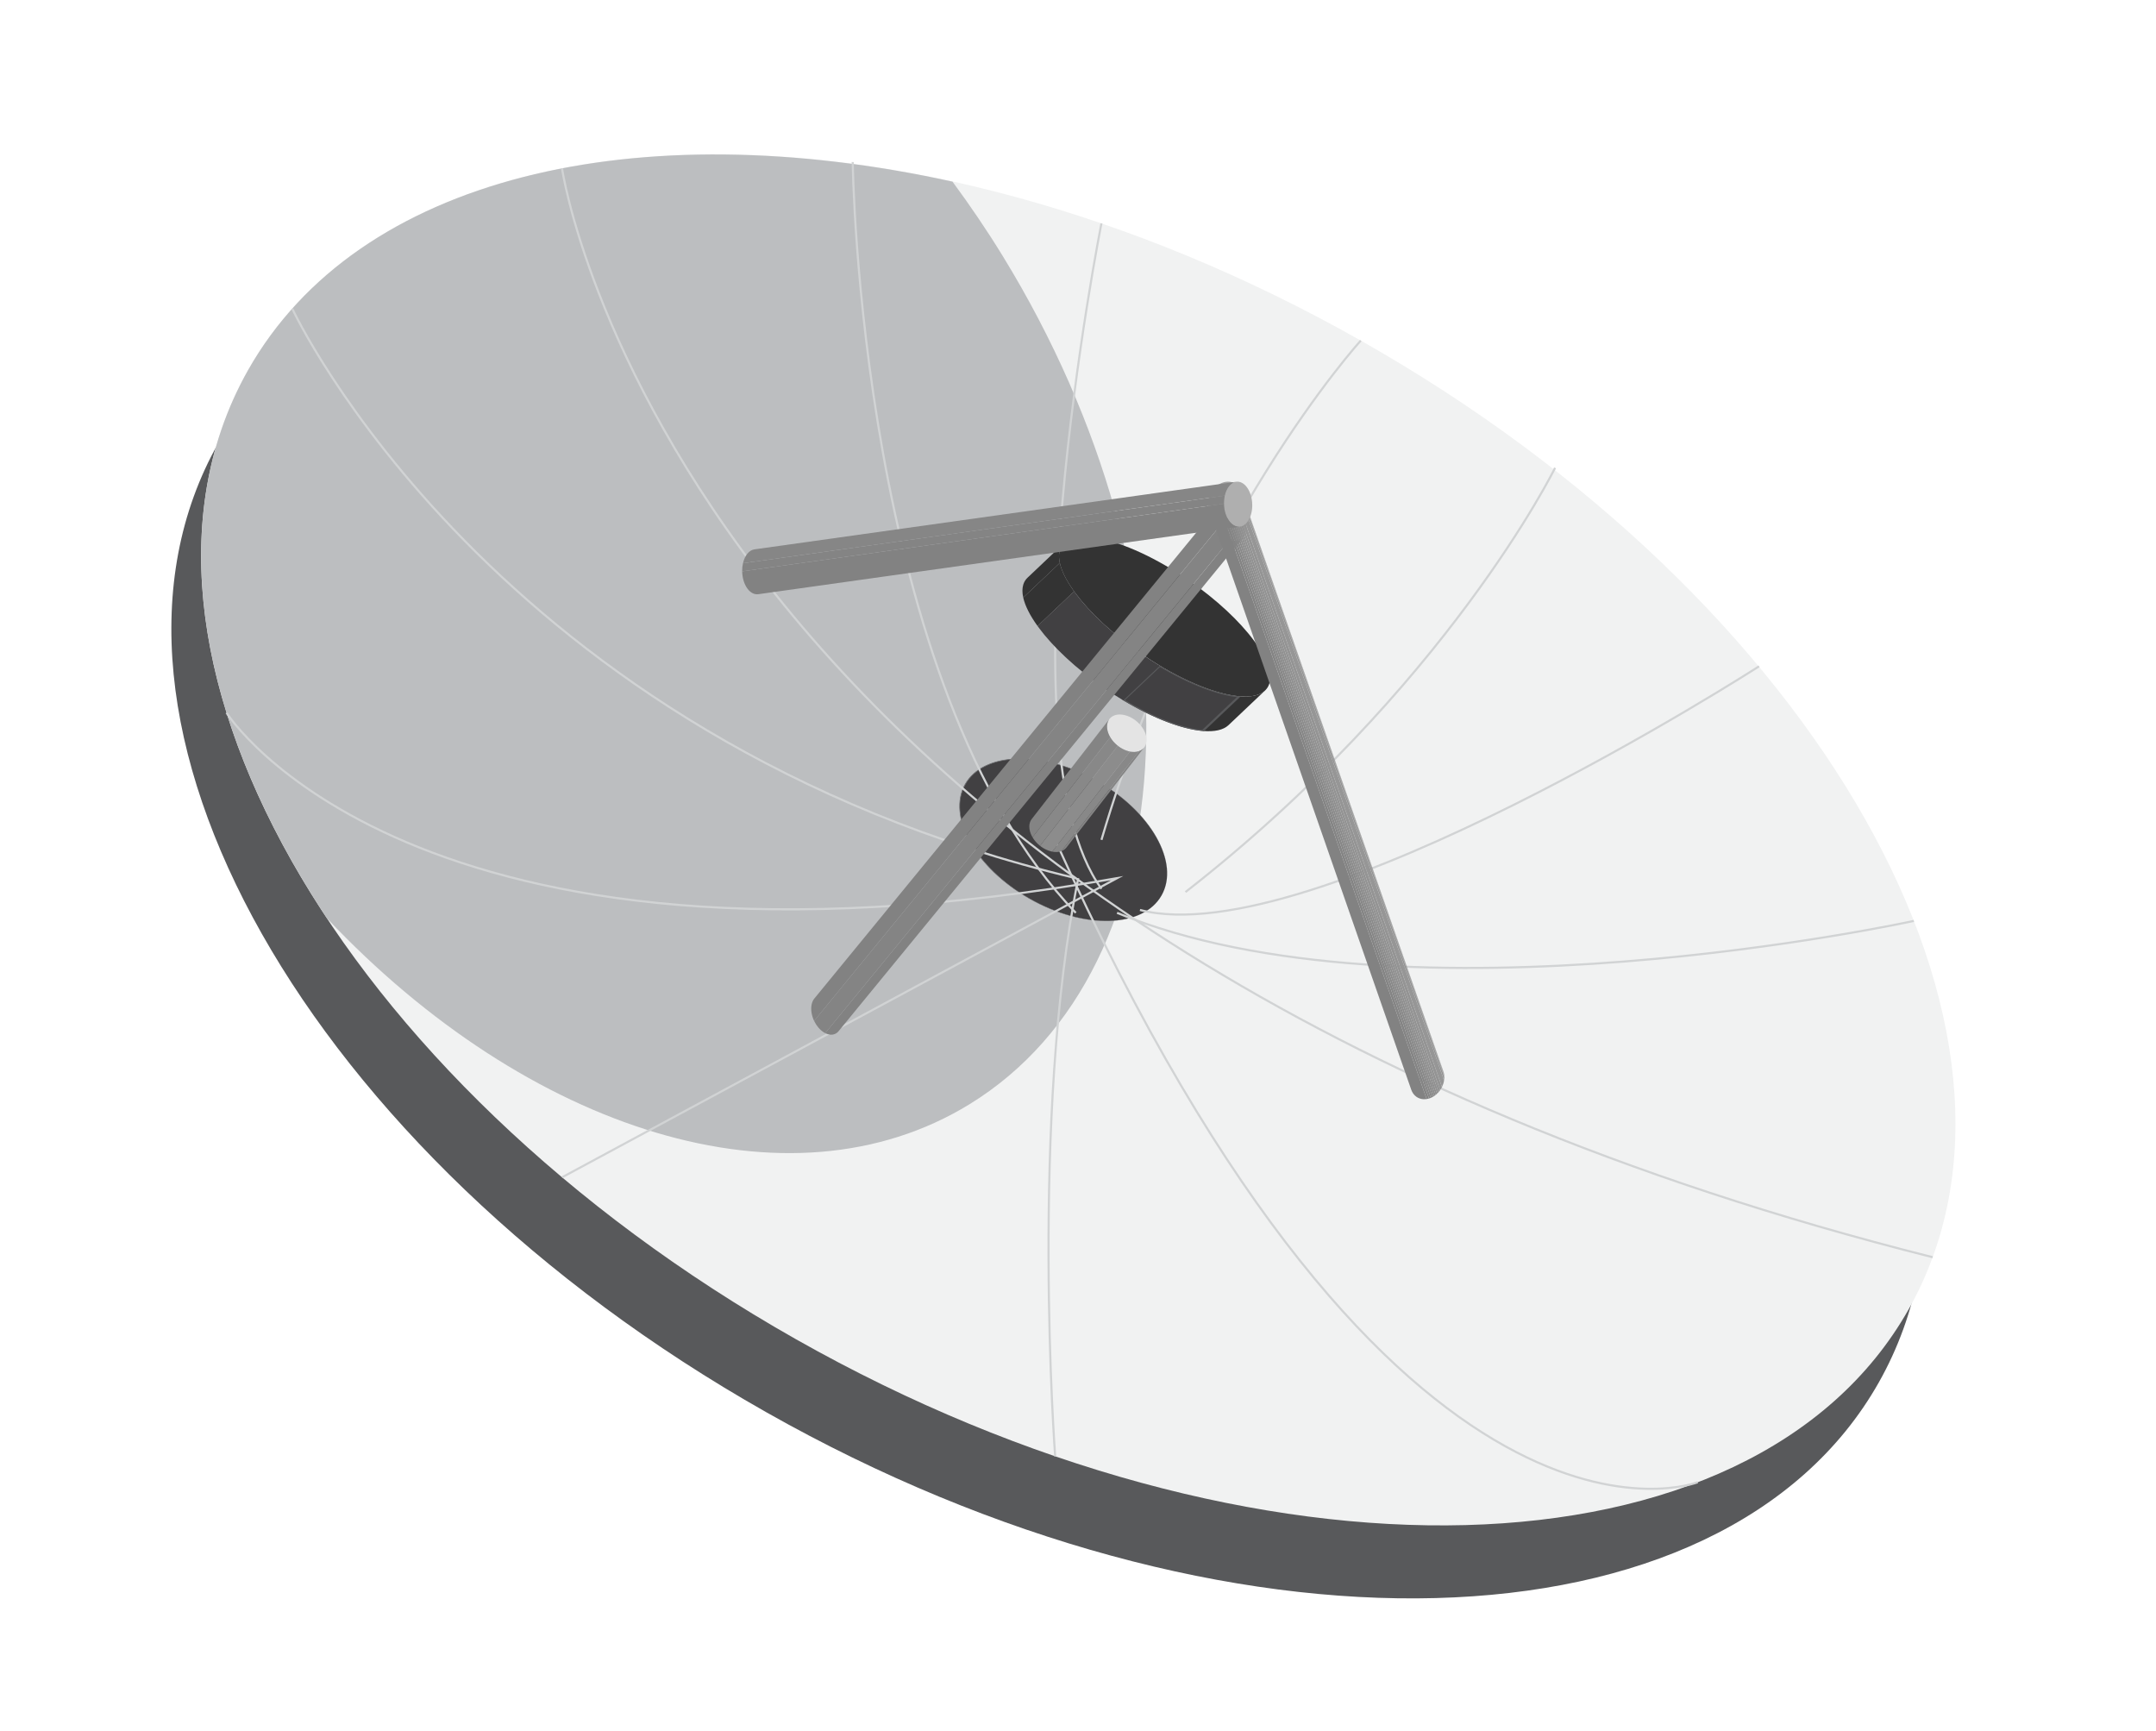 <?xml version="1.0" encoding="utf-8"?>
<!-- Generator: Adobe Illustrator 16.0.4, SVG Export Plug-In . SVG Version: 6.00 Build 0)  -->
<!DOCTYPE svg PUBLIC "-//W3C//DTD SVG 1.1//EN" "http://www.w3.org/Graphics/SVG/1.1/DTD/svg11.dtd">
<svg version="1.1" id="Layer_1" xmlns="http://www.w3.org/2000/svg" xmlns:xlink="http://www.w3.org/1999/xlink" x="0px" y="0px"
	 width="1073.222px" height="861.444px" viewBox="0 0 1073.222 861.444" enable-background="new 0 0 1073.222 861.444"
	 xml:space="preserve">
<g>
	<path fill="#58595B" d="M935.186,688.181C857.527,825.428,609.55,832.012,381.323,702.85
		C153.088,573.711,31.031,357.76,108.689,220.514c77.66-137.253,325.636-143.825,553.873-14.676
		C890.792,334.989,1012.853,550.944,935.186,688.181z"/>
	<path fill="#F1F2F2" d="M950.002,651.859c-77.663,137.255-325.636,143.812-553.867,14.683
		C167.901,537.383,45.847,321.438,123.51,184.18c77.662-137.242,325.636-143.809,553.869-14.665
		C905.604,298.653,1027.664,514.617,950.002,651.859z"/>
	<path fill="#BCBEC0" d="M482.552,549.657c110.589-67.823,118.023-256.863,16.61-422.203c-7.918-12.908-16.312-25.227-25.021-37.048
		C317.094,55.853,178.145,87.637,123.51,184.18c-43.083,76.143-24.679,176.496,39.198,272.838
		C262.759,563.012,392.818,604.687,482.552,549.657z"/>
	<g>
		<path fill="#414042" d="M578.218,445.684c-9.18,16.223-38.509,17.011-65.502,1.732c-26.989-15.283-41.423-40.815-32.247-57.051
			c9.19-16.223,38.515-17.006,65.505-1.732C572.969,403.908,587.406,429.448,578.218,445.684z"/>
		<path fill="#6D6E71" d="M578.218,445.684c0,0-0.147,0.238-0.435,0.699c-0.146,0.229-0.314,0.521-0.538,0.853
			c-0.239,0.322-0.517,0.694-0.83,1.116c-1.282,1.656-3.512,3.875-6.942,5.807c-3.432,1.902-8.046,3.416-13.488,3.982
			c-5.438,0.582-11.67,0.257-18.262-1.095c-6.594-1.348-13.553-3.714-20.467-7.132c-6.91-3.418-13.8-7.868-20.112-13.445
			c-6.266-5.586-12.047-12.324-15.887-20.329c-1.907-3.986-3.278-8.318-3.628-12.804c-0.366-4.468,0.43-9.108,2.684-13.072
			c2.22-3.945,5.804-7.036,9.818-9.016c4.026-2.009,8.445-3.064,12.845-3.481c8.84-0.83,17.594,0.657,25.607,3.153
			c8.03,2.54,15.393,6.161,21.879,10.324c6.49,4.168,12.102,8.916,16.652,13.873c4.553,4.956,8.04,10.131,10.341,15.092
			c2.316,4.957,3.393,9.693,3.528,13.615c0.109,3.935-0.646,6.988-1.406,8.94c-0.2,0.486-0.377,0.915-0.529,1.286
			c-0.169,0.362-0.333,0.658-0.454,0.9C578.346,445.435,578.218,445.684,578.218,445.684z M578.218,445.684
			c0,0,0.127-0.25,0.374-0.733c0.12-0.243,0.283-0.538,0.451-0.901c0.151-0.371,0.327-0.801,0.526-1.287
			c0.754-1.953,1.501-5.007,1.382-8.937c-0.146-3.917-1.233-8.643-3.56-13.587c-2.31-4.947-5.806-10.105-10.364-15.041
			c-4.556-4.938-10.171-9.663-16.658-13.807c-6.486-4.139-13.843-7.732-21.856-10.243c-7.998-2.469-16.727-3.925-25.507-3.077
			c-4.37,0.426-8.75,1.486-12.722,3.482c-3.968,1.973-7.465,5.003-9.655,8.908c-2.206,3.859-3.016,8.439-2.662,12.85
			c0.333,4.433,1.68,8.733,3.564,12.699c3.794,7.965,9.536,14.697,15.77,20.283c6.278,5.576,13.146,10.038,20.032,13.466
			c6.893,3.43,13.834,5.811,20.413,7.173c6.578,1.367,12.8,1.707,18.23,1.141c5.437-0.551,10.048-2.051,13.481-3.942
			c3.43-1.92,5.665-4.132,6.95-5.784c0.314-0.42,0.593-0.792,0.833-1.112c0.225-0.331,0.394-0.623,0.541-0.852
			C578.069,445.921,578.218,445.684,578.218,445.684z"/>
	</g>
	<path fill="none" stroke="#D1D3D4" stroke-width="1.056" stroke-miterlimit="10" d="M279.774,83.848
		c0,0,55.595,384.193,682.273,541.914"/>
	<path fill="none" stroke="#D1D3D4" stroke-width="1.056" stroke-miterlimit="10" d="M535.507,437.101
		c-290.791-69.427-390.027-283.495-390.027-283.495"/>
	<path fill="none" stroke="#D1D3D4" stroke-width="1.056" stroke-miterlimit="10" d="M424.469,80.643
		c0,0,3.116,261.354,111.038,373.705"/>
	<path fill="none" stroke="#D1D3D4" stroke-width="1.056" stroke-miterlimit="10" d="M548.283,111.191
		c0,0-51.839,259.795,0,331.185"/>
	<path fill="none" stroke="#D1D3D4" stroke-width="1.056" stroke-miterlimit="10" d="M677.379,169.515
		c0,0-82.288,90.22-129.096,248.51"/>
	<g>
		<path fill="none" stroke="#D1D3D4" stroke-width="1.056" stroke-miterlimit="10" d="M952.677,458.376
			c0,0-252.576,55.271-396.629-4.028"/>
		<path fill="none" stroke="#D1D3D4" stroke-width="1.056" stroke-miterlimit="10" d="M875.629,331.65
			c0,0-222.771,143.35-308.176,121.265"/>
		<path fill="none" stroke="#D1D3D4" stroke-width="1.056" stroke-miterlimit="10" d="M774.091,232.874
			c0,0-53.827,109.599-183.978,211.128"/>
	</g>
	<path fill="none" stroke="#D1D3D4" stroke-width="1.056" stroke-miterlimit="10" d="M845.076,737.766
		c0,0-149.284,58.555-319.833-319.741"/>
	<path fill="none" stroke="#D1D3D4" stroke-width="1.056" stroke-miterlimit="10" d="M279.774,585.994l276.273-148.893
		c-352.066,62.126-443.28-82.311-443.28-82.311"/>
	<path fill="none" stroke="#D1D3D4" stroke-width="1.056" stroke-miterlimit="10" d="M525.243,724.856
		c0,0-12.639-168.926,11.515-287.755"/>
	<g>
		<g enable-background="new    ">
			<g>
				<path fill="#E4E4E4" d="M561.114,356.313c5.449,1.932,9.754,7.359,9.638,12.145c-0.111,4.777-4.607,7.083-10.043,5.138
					c-5.454-1.945-9.759-7.354-9.643-12.145C551.178,356.674,555.669,354.381,561.114,356.313z"/>
			</g>
			<g enable-background="new    ">
				<defs>
					<path id="SVGID_1_" enable-background="new    " d="M569.563,372.05l-38.702,49.804c-1.703,2.194-5.044,2.92-8.854,1.544
						c-5.449-1.919-9.752-7.354-9.641-12.131c0.038-1.434,0.463-2.64,1.197-3.579l38.695-49.83
						c-0.726,0.948-1.152,2.168-1.192,3.593c-0.116,4.79,4.188,10.199,9.643,12.145C564.506,374.958,567.858,374.232,569.563,372.05
						z"/>
				</defs>
				<clipPath id="SVGID_2_">
					<use xlink:href="#SVGID_1_"  overflow="visible"/>
				</clipPath>
				<g clip-path="url(#SVGID_2_)" enable-background="new    ">
					<path fill="#848484" d="M569.563,372.05l-38.702,49.804c-0.626,0.797-1.474,1.406-2.478,1.78l38.7-49.816
						C568.086,373.444,568.932,372.852,569.563,372.05"/>
					<path fill="#888888" d="M567.084,373.818l-38.7,49.816c-1.296,0.489-2.862,0.601-4.581,0.267l38.7-49.807
						C564.217,374.418,565.788,374.317,567.084,373.818"/>
					<path fill="#8C8C8C" d="M562.503,374.094l-38.7,49.807c-0.578-0.115-1.187-0.275-1.796-0.503
						c-1.552-0.548-3.012-1.371-4.296-2.396l38.693-49.815c1.291,1.024,2.751,1.86,4.305,2.408
						C561.318,373.818,561.915,373.969,562.503,374.094"/>
					<path fill="#888888" d="M556.404,371.187l-38.693,49.815c-1.529-1.206-2.812-2.68-3.747-4.251l38.7-49.816
						C553.59,368.506,554.881,369.981,556.404,371.187"/>
					<path fill="#848484" d="M552.664,366.935l-38.7,49.816c-1.048-1.78-1.64-3.673-1.598-5.484c0.038-1.434,0.463-2.64,1.197-3.579
						l38.695-49.83c-0.726,0.948-1.152,2.168-1.192,3.593C551.026,363.272,551.613,365.168,552.664,366.935"/>
				</g>
			</g>
		</g>
	</g>
	<g>
		<g enable-background="new    ">
			<g>
				<path fill="#333333" d="M542.336,267.401c11.143,0.891,27.228,7.132,44.127,17.936c28.821,18.427,49.122,42.992,45.373,54.963
					c-1.54,4.916-6.927,6.924-14.74,6.287c-11.143-0.896-27.231-7.146-44.148-17.981c-28.769-18.382-49.077-42.942-45.354-54.914
					C529.125,268.772,534.519,266.768,542.336,267.401z"/>
			</g>
			<g enable-background="new    ">
				<defs>
					<path id="SVGID_3_" enable-background="new    " d="M629.739,343.67l-18.203,17.255c-2.573,2.431-6.963,3.37-12.644,2.921
						c-11.147-0.9-27.228-7.159-44.153-17.981c-28.769-18.386-49.073-42.956-45.354-54.932c0.421-1.335,1.124-2.466,2.09-3.379
						l18.206-17.247c-0.966,0.908-1.672,2.035-2.088,3.384c-3.724,11.972,16.585,36.532,45.354,54.914
						c16.917,10.835,33.006,17.086,44.148,17.981C622.772,347.049,627.171,346.114,629.739,343.67z"/>
				</defs>
				<clipPath id="SVGID_4_">
					<use xlink:href="#SVGID_3_"  overflow="visible"/>
				</clipPath>
				<g clip-path="url(#SVGID_4_)" enable-background="new    ">
					<path fill="#333333" d="M629.739,343.67l-18.203,17.255c-2.573,2.431-6.963,3.37-12.644,2.921
						c-0.08-0.019-0.143-0.027-0.223-0.027l18.208-17.246c0.071,0.014,0.151,0.014,0.218,0.014
						C622.772,347.049,627.171,346.114,629.739,343.67"/>
					<path fill="#414042" stroke="#58595B" stroke-width="1.056" stroke-miterlimit="10" d="M616.878,346.573l-18.208,17.246
						c-10.15-0.873-24.348-6.148-39.515-15.225l18.208-17.247C592.53,340.424,606.728,345.7,616.878,346.573"/>
					<path fill="#414042" d="M577.363,331.347l-18.208,17.247c-1.47-0.887-2.938-1.785-4.416-2.729
						c-16.544-10.577-30.289-23.194-38.275-34.284l18.206-17.246c7.986,11.104,21.734,23.706,38.277,34.271
						C574.425,329.553,575.895,330.475,577.363,331.347"/>
					<path fill="#333333" d="M534.67,294.334l-18.206,17.246c-3.724-5.173-6.192-10.012-7.116-14.148l18.208-17.232
						C528.479,284.335,530.948,289.174,534.67,294.334"/>
					<path fill="#333333" d="M527.556,280.2l-18.208,17.232c-0.541-2.421-0.545-4.615,0.038-6.499
						c0.421-1.335,1.124-2.466,2.09-3.379l18.206-17.247c-0.966,0.908-1.672,2.035-2.088,3.384
						C527.006,275.565,527.015,277.756,527.556,280.2"/>
				</g>
			</g>
		</g>
	</g>
	<g>
		<g enable-background="new    ">
			<g>
				<path fill="#B3B3B3" d="M611.144,249.473c4.069,0.423,8.183,5.182,9.176,10.622c0.975,5.44-1.527,9.478-5.605,9.056
					c-4.064-0.428-8.164-5.174-9.152-10.613C604.573,253.115,607.075,249.032,611.144,249.473z"/>
			</g>
			<g enable-background="new    ">
				<defs>
					<path id="SVGID_5_" enable-background="new    " d="M618.971,267.432L417.439,513.258c-1.016,1.242-2.493,1.893-4.257,1.719
						c-4.07-0.436-8.166-5.186-9.152-10.613c-0.562-3.09,0.004-5.733,1.34-7.367c67.181-81.937,134.366-163.883,201.531-245.828
						c-1.331,1.63-1.901,4.287-1.34,7.369c0.988,5.439,5.088,10.186,9.152,10.613C616.486,269.336,617.955,268.674,618.971,267.432z
						"/>
				</defs>
				<clipPath id="SVGID_6_">
					<use xlink:href="#SVGID_5_"  overflow="visible"/>
				</clipPath>
				<g clip-path="url(#SVGID_6_)" enable-background="new    ">
					<path fill="#828282" d="M618.971,267.432L417.439,513.258c-1.016,1.242-2.493,1.893-4.257,1.719
						c-0.812-0.102-1.615-0.352-2.401-0.748l201.538-245.818c0.779,0.388,1.589,0.646,2.395,0.74
						C616.486,269.336,617.955,268.674,618.971,267.432"/>
					<path fill="#848484" d="M612.319,268.411L410.781,514.229c-2.215-1.107-4.238-3.356-5.529-6.086l201.529-245.831
						C608.081,265.055,610.103,267.29,612.319,268.411"/>
					<path fill="#828282" d="M606.781,262.312L405.252,508.143c-0.561-1.175-0.986-2.466-1.222-3.779
						c-0.562-3.09,0.004-5.733,1.34-7.367l201.531-245.828c-1.331,1.63-1.901,4.287-1.34,7.369
						C605.802,259.86,606.22,261.141,606.781,262.312"/>
				</g>
			</g>
		</g>
	</g>
	<g>
		<g enable-background="new    ">
			<g>
				<path fill="#A3A3A3" d="M612.756,239.897c4.398,0.908,6.646,5.748,5.021,10.796c-1.611,5.062-6.486,8.432-10.876,7.519
					c-4.395-0.908-6.638-5.76-5.018-10.809C603.491,242.336,608.361,238.985,612.756,239.897z"/>
			</g>
			<g enable-background="new    ">
				<defs>
					<path id="SVGID_7_" enable-background="new    " d="M617.821,244.478l100.661,288.783c0.637,1.808,0.664,3.989-0.04,6.21
						c-1.62,5.045-6.49,8.428-10.885,7.52c-2.462-0.512-4.242-2.258-5.062-4.59L601.84,253.635c0.818,2.32,2.6,4.064,5.062,4.576
						c4.39,0.913,9.265-2.457,10.876-7.519C618.489,248.471,618.463,246.307,617.821,244.478z"/>
				</defs>
				<clipPath id="SVGID_8_">
					<use xlink:href="#SVGID_7_"  overflow="visible"/>
				</clipPath>
				<g clip-path="url(#SVGID_8_)" enable-background="new    ">
					<path fill="#8E8E8E" d="M617.821,244.478l100.661,288.783c0.076,0.235,0.156,0.485,0.219,0.722L618.044,245.217
						C617.982,244.967,617.901,244.718,617.821,244.478"/>
					<path fill="#909090" d="M618.044,245.217l100.657,288.766c0.071,0.311,0.133,0.623,0.178,0.947L618.223,246.165
						C618.178,245.84,618.115,245.529,618.044,245.217"/>
					<path fill="#929292" d="M618.223,246.165L718.879,534.93c0.054,0.375,0.08,0.762,0.089,1.162L618.303,247.314
						C618.303,246.926,618.275,246.54,618.223,246.165"/>
					<path fill="#949494" d="M618.303,247.314l100.665,288.778c0.005,0.557-0.035,1.131-0.134,1.719L618.178,249.045
						C618.275,248.462,618.312,247.875,618.303,247.314"/>
					<path fill="#969696" d="M618.178,249.045l100.656,288.766c-0.084,0.547-0.213,1.113-0.392,1.66
						c-0.178,0.548-0.4,1.091-0.649,1.594L617.136,252.318c0.25-0.53,0.473-1.063,0.642-1.625
						C617.964,250.145,618.089,249.598,618.178,249.045"/>
					<path fill="#949494" d="M617.136,252.318l100.657,288.747c-0.271,0.561-0.584,1.096-0.927,1.572L616.21,253.872
						C616.553,253.373,616.864,252.866,617.136,252.318"/>
					<path fill="#929292" d="M616.21,253.872l100.656,288.766c-0.235,0.347-0.498,0.672-0.774,0.996L615.444,254.856
						C615.712,254.53,615.965,254.214,616.21,253.872"/>
					<path fill="#909090" d="M615.444,254.856l100.647,288.777c-0.231,0.25-0.472,0.508-0.721,0.748L614.714,255.608
						C614.964,255.372,615.213,255.104,615.444,254.856"/>
					<path fill="#8E8E8E" d="M614.714,255.608l100.657,288.773c-0.231,0.228-0.481,0.428-0.73,0.637L613.984,256.252
						C614.233,256.04,614.474,255.831,614.714,255.608"/>
					<path fill="#8C8C8C" d="M613.984,256.252l100.656,288.766c-0.24,0.188-0.489,0.375-0.739,0.539l-100.656-288.77
						C613.494,256.627,613.744,256.431,613.984,256.252"/>
					<path fill="#8A8A8A" d="M613.245,256.788l100.656,288.77c-0.258,0.174-0.516,0.325-0.783,0.473L612.462,257.254
						C612.725,257.117,612.987,256.952,613.245,256.788"/>
					<path fill="#888888" d="M612.462,257.254L713.118,546.03c-0.28,0.15-0.552,0.303-0.842,0.427L611.62,257.678
						C611.909,257.553,612.19,257.419,612.462,257.254"/>
					<path fill="#868686" d="M611.62,257.678l100.656,288.778c-0.307,0.124-0.627,0.231-0.948,0.334l-100.66-288.778
						C610.992,257.927,611.309,257.797,611.62,257.678"/>
					<path fill="#848484" d="M610.668,258.012l100.66,288.778c-0.383,0.111-0.778,0.2-1.171,0.258L609.501,258.274
						C609.893,258.225,610.289,258.127,610.668,258.012"/>
					<path fill="#828282" d="M609.501,258.274l100.656,288.774c-0.867,0.125-1.749,0.125-2.6-0.058
						c-2.462-0.512-4.242-2.258-5.062-4.59L601.84,253.635c0.818,2.32,2.6,4.064,5.062,4.576
						C607.752,258.395,608.633,258.395,609.501,258.274"/>
				</g>
			</g>
		</g>
	</g>
	<g>
		<g enable-background="new    ">
			<g>
				<path fill="#AFAFAF" d="M616.161,239.749c3.904,0.168,7.109,5.344,7.189,11.519c0.08,6.184-3.009,11.045-6.909,10.872
					c-3.882-0.174-7.104-5.32-7.176-11.496C609.189,244.459,612.274,239.567,616.161,239.749z"/>
			</g>
			<g enable-background="new    ">
				<defs>
					<path id="SVGID_9_" enable-background="new    " d="M617.27,262.089l-239.826,33.669c-0.27,0.023-0.547,0.05-0.828,0.023
						c-3.886-0.156-7.096-5.307-7.179-11.495c-0.073-5.733,2.589-10.347,6.082-10.845c79.944-11.215,159.886-22.434,239.828-33.645
						c-3.495,0.469-6.152,5.112-6.081,10.846c0.071,6.176,3.294,11.322,7.176,11.496
						C616.722,262.139,616.993,262.139,617.27,262.089z"/>
				</defs>
				<clipPath id="SVGID_10_">
					<use xlink:href="#SVGID_9_"  overflow="visible"/>
				</clipPath>
				<g clip-path="url(#SVGID_10_)" enable-background="new    ">
					<path fill="#828282" d="M617.27,262.089l-239.826,33.669c-0.27,0.023-0.547,0.05-0.828,0.023
						c-3.873-0.156-7.069-5.275-7.179-11.41l239.829-33.652c0.106,6.135,3.308,11.246,7.176,11.42
						C616.722,262.139,616.993,262.139,617.27,262.089"/>
					<path fill="#848484" d="M609.266,250.719l-239.829,33.652c0-0.023,0-0.059,0-0.085c-0.018-1.385,0.125-2.72,0.408-3.936
						l239.821-33.647c-0.276,1.221-0.419,2.543-0.4,3.939C609.266,250.67,609.266,250.693,609.266,250.719"/>
					<path fill="#868686" d="M609.666,246.704l-239.821,33.647c0.858-3.798,3.029-6.54,5.674-6.909l239.828-33.645
						C612.697,240.167,610.529,242.902,609.666,246.704"/>
				</g>
			</g>
		</g>
	</g>
</g>
</svg>
